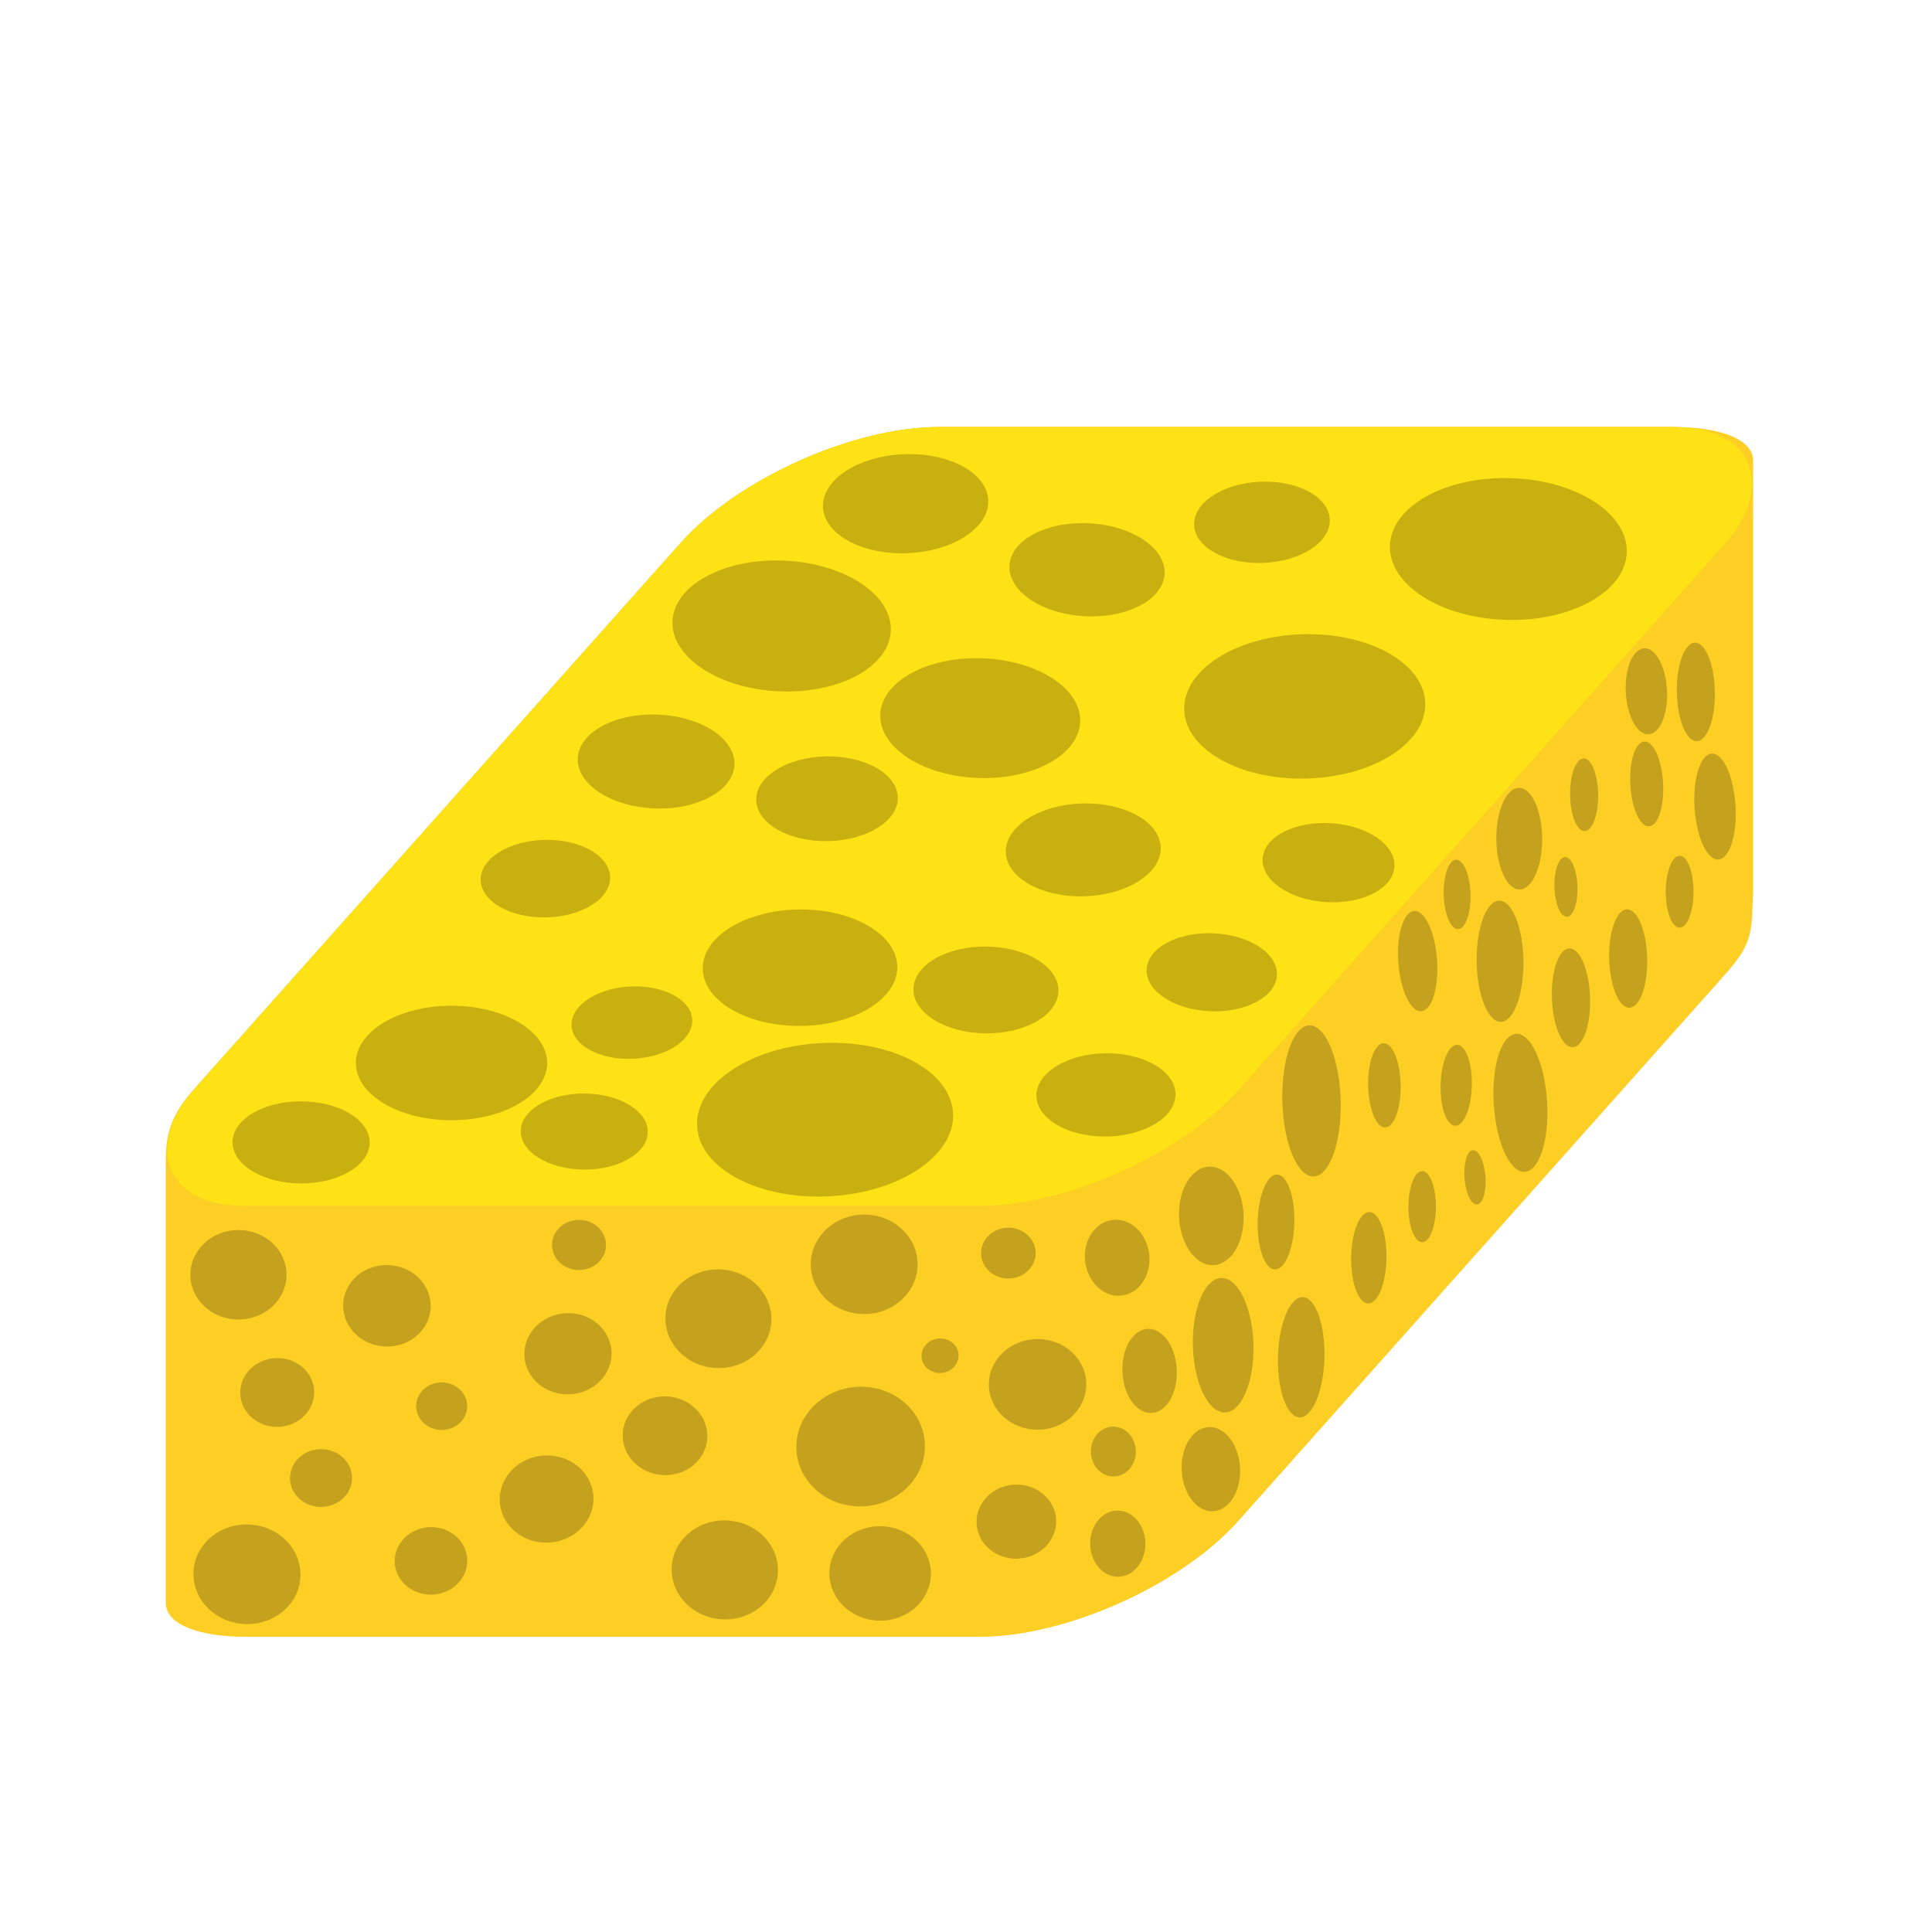 <?xml version="1.0" encoding="UTF-8" standalone="no"?>
<svg
   xmlns:dc="http://purl.org/dc/elements/1.1/"
   xmlns:cc="http://creativecommons.org/ns#"
   xmlns:rdf="http://www.w3.org/1999/02/22-rdf-syntax-ns#"
   xmlns:svg="http://www.w3.org/2000/svg"
   xmlns="http://www.w3.org/2000/svg"
   xmlns:xlink="http://www.w3.org/1999/xlink"
   xmlns:sodipodi="http://sodipodi.sourceforge.net/DTD/sodipodi-0.dtd"
   xmlns:inkscape="http://www.inkscape.org/namespaces/inkscape"
   width="128"
   height="128"
   style="enable-background:new 0 0 128 128;"
   version="1.1"
   id="svg2295"
   sodipodi:docname="emoji_u1f9fd.svg"
   inkscape:version="0.92.3 (2405546, 2018-03-11)">
  <defs
     id="defs2299">
    <inkscape:perspective
       sodipodi:type="inkscape:persp3d"
       inkscape:vp_x="0 : 64 : 1"
       inkscape:vp_y="719.3398 : 694.65837 : 0"
       inkscape:vp_z="128 : 64 : 1"
       inkscape:persp3d-origin="64 : 42.666667 : 1"
       id="perspective830" />
  </defs>
  <sodipodi:namedview
     pagecolor="#ffffff"
     bordercolor="#666666"
     borderopacity="1"
     objecttolerance="10"
     gridtolerance="10"
     guidetolerance="10"
     inkscape:pageopacity="0"
     inkscape:pageshadow="2"
     inkscape:window-width="993"
     inkscape:window-height="506"
     id="namedview2297"
     showgrid="false"
     inkscape:zoom="0.921875"
     inkscape:cx="-310.57501"
     inkscape:cy="125.71463"
     inkscape:window-x="501"
     inkscape:window-y="226"
     inkscape:window-maximized="0"
     inkscape:current-layer="svg2295"
     inkscape:snap-object-midpoints="true"
     inkscape:snap-bbox="false"
     inkscape:bbox-paths="false"
     inkscape:bbox-nodes="true"
     inkscape:snap-bbox-edge-midpoints="true"
     inkscape:snap-intersection-paths="true"
     inkscape:snap-global="false"
     inkscape:measure-start="0,0"
     inkscape:measure-end="0,0"
     inkscape:snap-bbox-midpoints="true"
     inkscape:object-paths="true"
     inkscape:snap-nodes="true"
     inkscape:snap-others="false"
     inkscape:object-nodes="true"
     inkscape:snap-smooth-nodes="true" />
  <path
     style="opacity:1;vector-effect:none;fill:#fdcf25;fill-opacity:1;stroke:none;stroke-width:10;stroke-linecap:round;stroke-linejoin:round;stroke-miterlimit:4;stroke-dasharray:none;stroke-dashoffset:0;stroke-opacity:1;paint-order:stroke fill markers"
     d="m 62.209,28.286 c -5.695,0 -13.327,3.425 -17.115,7.678 L 12.822,72.194 c -1.894,2.126 -1.847,3.571 -1.835,5.433 v 28.571 c 0,1.521 2.429,2.244 5.277,2.244 h 48.666 c 5.695,0 13.329,-3.425 17.117,-7.678 L 114.316,64.534 c 1.894,-2.126 1.712,-2.859 1.835,-5.433 V 30.53 c 0,-1.521 -2.429,-2.244 -5.277,-2.244 z"
     id="rect846-1"
     inkscape:connector-curvature="0"
     sodipodi:nodetypes="scccssscccsss" />
  <g
     id="g1004" />
  <rect
     style="opacity:1;vector-effect:none;fill:#e3cd31;fill-opacity:1;stroke:none;stroke-width:11.572;stroke-linecap:round;stroke-linejoin:round;stroke-miterlimit:4;stroke-dasharray:none;stroke-dashoffset:0;stroke-opacity:1;paint-order:stroke fill markers"
     id="rect846"
     width="69.225"
     height="69.078"
     x="77.123"
     y="37.88"
     rx="10.28"
     transform="matrix(1,0,-0.665,0.747,0,0)" />
  <rect
     transform="matrix(1,0,-0.665,0.747,0,0)"
     rx="10.28"
     y="37.88"
     x="77.123"
     height="69.078"
     width="69.225"
     id="rect4552"
     style="opacity:1;vector-effect:none;fill:#ffe215;fill-opacity:1;stroke:none;stroke-width:11.572;stroke-linecap:round;stroke-linejoin:round;stroke-miterlimit:4;stroke-dasharray:none;stroke-dashoffset:0;stroke-opacity:1;paint-order:stroke fill markers" />
  <ellipse
     style="opacity:1;vector-effect:none;fill:#000000;fill-opacity:0.22;stroke:none;stroke-width:10;stroke-linecap:round;stroke-linejoin:round;stroke-miterlimit:4;stroke-dasharray:none;stroke-dashoffset:0;stroke-opacity:1;paint-order:stroke fill markers"
     id="path4570"
     cx="29.914"
     cy="70.425"
     rx="6.338"
     ry="3.794" />
  <use
     id="use4948"
     inkscape:spray-origin="#path4570"
     xlink:href="#path4570"
     transform="matrix(1.141,0.052,-0.052,1.141,21.316,-40.438)"
     style="stroke-width:0.876;fill:#000000;fill-opacity:0.22"
     x="0"
     y="0"
     width="100%"
     height="100%" />
  <use
     id="use4950"
     inkscape:spray-origin="#path4570"
     xlink:href="#path4570"
     transform="matrix(0.81,-0.026,0.026,0.81,45.707,0.04)"
     style="stroke-width:1.233;fill:#000000;fill-opacity:0.22"
     x="0"
     y="0"
     width="100%"
     height="100%" />
  <use
     id="use4952"
     inkscape:spray-origin="#path4570"
     xlink:href="#path4570"
     transform="matrix(0.864,-0.036,0.036,0.864,31.62,-26.4)"
     style="stroke-width:1.156;fill:#000000;fill-opacity:0.22"
     x="0"
     y="0"
     width="100%"
     height="100%" />
  <use
     id="use4954"
     inkscape:spray-origin="#path4570"
     xlink:href="#path4570"
     transform="matrix(1.238,0.033,-0.033,1.238,65.222,-51.801)"
     style="stroke-width:0.807;fill:#000000;fill-opacity:0.22"
     x="0"
     y="0"
     width="100%"
     height="100%" />
  <use
     id="use4956"
     inkscape:spray-origin="#path4570"
     xlink:href="#path4570"
     transform="matrix(0.709,-0.03,0.03,0.709,60.287,-14.43)"
     style="stroke-width:1.41;fill:#000000;fill-opacity:0.22"
     x="0"
     y="0"
     width="100%"
     height="100%" />
  <use
     id="use4958"
     inkscape:spray-origin="#path4570"
     xlink:href="#path4570"
     transform="matrix(1.26,-0.034,0.034,1.26,46.356,-40.918)"
     style="stroke-width:0.793;fill:#000000;fill-opacity:0.22"
     x="0"
     y="0"
     width="100%"
     height="100%" />
  <use
     id="use4960"
     inkscape:spray-origin="#path4570"
     xlink:href="#path4570"
     transform="matrix(0.681,0.029,-0.029,0.681,61.956,15.589)"
     style="stroke-width:1.468;fill:#000000;fill-opacity:0.22"
     x="0"
     y="0"
     width="100%"
     height="100%" />
  <use
     id="use4962"
     inkscape:spray-origin="#path4570"
     xlink:href="#path4570"
     transform="matrix(0.664,0.004,-0.004,0.664,19.128,28.086)"
     style="stroke-width:1.507;fill:#000000;fill-opacity:0.22"
     x="0"
     y="0"
     width="100%"
     height="100%" />
  <use
     id="use4964"
     inkscape:spray-origin="#path4570"
     xlink:href="#path4570"
     transform="matrix(0.631,-0.032,0.032,0.631,20.734,24.27)"
     style="stroke-width:1.584;fill:#000000;fill-opacity:0.22"
     x="0"
     y="0"
     width="100%"
     height="100%" />
  <use
     id="use4966"
     inkscape:spray-origin="#path4570"
     xlink:href="#path4570"
     transform="matrix(0.677,-0.015,0.015,0.677,14.827,10.983)"
     style="stroke-width:1.476;fill:#000000;fill-opacity:0.22"
     x="0"
     y="0"
     width="100%"
     height="100%" />
  <use
     id="use4968"
     inkscape:spray-origin="#path4570"
     xlink:href="#path4570"
     transform="matrix(1.045,0.037,-0.037,1.045,36.288,-27.123)"
     style="stroke-width:0.956;fill:#000000;fill-opacity:0.22"
     x="0"
     y="0"
     width="100%"
     height="100%" />
  <use
     id="use4970"
     inkscape:spray-origin="#path4570"
     xlink:href="#path4570"
     transform="matrix(0.727,-0.01,0.01,0.727,50.82,21.64)"
     style="stroke-width:1.375;fill:#000000;fill-opacity:0.22"
     x="0"
     y="0"
     width="100%"
     height="100%" />
  <use
     id="use4972"
     inkscape:spray-origin="#path4570"
     xlink:href="#path4570"
     transform="matrix(1.017,-0.009,0.009,1.017,21.947,-7.24)"
     style="stroke-width:0.983;fill:#000000;fill-opacity:0.22"
     x="0"
     y="0"
     width="100%"
     height="100%" />
  <use
     id="use4974"
     inkscape:spray-origin="#path4570"
     xlink:href="#path4570"
     transform="matrix(0.758,0.009,-0.009,0.758,43.279,11.935)"
     style="stroke-width:1.32;fill:#000000;fill-opacity:0.22"
     x="0"
     y="0"
     width="100%"
     height="100%" />
  <use
     id="use4976"
     inkscape:spray-origin="#path4570"
     xlink:href="#path4570"
     transform="matrix(0.811,0.044,-0.044,0.811,50.858,-20.684)"
     style="stroke-width:1.231;fill:#000000;fill-opacity:0.22"
     x="0"
     y="0"
     width="100%"
     height="100%" />
  <use
     id="use4978"
     inkscape:spray-origin="#path4570"
     xlink:href="#path4570"
     transform="matrix(0.717,0.002,-0.002,0.717,-1.358,25.13)"
     style="stroke-width:1.394;fill:#000000;fill-opacity:0.22"
     x="0"
     y="0"
     width="100%"
     height="100%" />
  <use
     id="use4980"
     inkscape:spray-origin="#path4570"
     xlink:href="#path4570"
     transform="matrix(0.74,-0.013,0.013,0.74,31.74,1.196)"
     style="stroke-width:1.351;fill:#000000;fill-opacity:0.22"
     x="0"
     y="0"
     width="100%"
     height="100%" />
  <use
     id="use4982"
     inkscape:spray-origin="#path4570"
     xlink:href="#path4570"
     transform="matrix(1.338,-0.067,0.067,1.338,9.92,-18.042)"
     style="stroke-width:0.747;fill:#000000;fill-opacity:0.22"
     x="0"
     y="0"
     width="100%"
     height="100%" />
  <use
     id="use4984"
     inkscape:spray-origin="#path4570"
     xlink:href="#path4570"
     transform="matrix(0.819,0.033,-0.033,0.819,21.293,-8.213)"
     style="stroke-width:1.22;fill:#000000;fill-opacity:0.22"
     x="0"
     y="0"
     width="100%"
     height="100%" />
  <use
     id="use4986"
     inkscape:spray-origin="#path4570"
     xlink:href="#path4570"
     transform="matrix(0.689,0.042,-0.042,0.689,70.367,7.373)"
     style="stroke-width:1.449;fill:#000000;fill-opacity:0.22"
     x="0"
     y="0"
     width="100%"
     height="100%" />
  <ellipse
     style="opacity:1;vector-effect:none;fill:#000000;fill-opacity:0.22;stroke:none;stroke-width:10;stroke-linecap:round;stroke-linejoin:round;stroke-miterlimit:4;stroke-dasharray:none;stroke-dashoffset:0;stroke-opacity:1;paint-order:stroke fill markers"
     id="path4988"
     cx="15.797"
     cy="84.457"
     rx="3.186"
     ry="2.965" />
  <use
     id="use4990"
     inkscape:spray-origin="#path4988"
     xlink:href="#path4988"
     transform="matrix(0.768,-0.031,0.031,0.768,3.617,27.881)"
     style="stroke-width:1.3;fill:#000000;fill-opacity:0.22"
     x="0"
     y="0"
     width="100%"
     height="100%" />
  <use
     id="use4992"
     inkscape:spray-origin="#path4988"
     xlink:href="#path4988"
     transform="matrix(0.91,0.027,-0.027,0.91,13.54,9.23)"
     style="stroke-width:1.099;fill:#000000;fill-opacity:0.22"
     x="0"
     y="0"
     width="100%"
     height="100%" />
  <use
     id="use4994"
     inkscape:spray-origin="#path4988"
     xlink:href="#path4988"
     transform="matrix(0.754,-0.025,0.025,0.754,14.531,40.127)"
     style="stroke-width:1.325;fill:#000000;fill-opacity:0.22"
     x="0"
     y="0"
     width="100%"
     height="100%" />
  <use
     id="use4996"
     inkscape:spray-origin="#path4988"
     xlink:href="#path4988"
     transform="matrix(0.531,0.006,-0.006,0.531,21.381,48.221)"
     style="stroke-width:1.882;fill:#000000;fill-opacity:0.22"
     x="0"
     y="0"
     width="100%"
     height="100%" />
  <use
     id="use4998"
     inkscape:spray-origin="#path4988"
     xlink:href="#path4988"
     transform="matrix(1.055,0.026,-0.026,1.055,43.842,14.731)"
     style="stroke-width:0.947;fill:#000000;fill-opacity:0.22"
     x="0"
     y="0"
     width="100%"
     height="100%" />
  <use
     id="use5000"
     inkscape:spray-origin="#path4988"
     xlink:href="#path4988"
     transform="matrix(0.561,-0.005,0.005,0.561,29.078,35.18)"
     style="stroke-width:1.784;fill:#000000;fill-opacity:0.22"
     x="0"
     y="0"
     width="100%"
     height="100%" />
  <use
     id="use5002"
     inkscape:spray-origin="#path4988"
     xlink:href="#path4988"
     transform="matrix(0.973,-0.055,0.055,0.973,16.198,18.008)"
     style="stroke-width:1.026;fill:#000000;fill-opacity:0.22"
     x="0"
     y="0"
     width="100%"
     height="100%" />
  <use
     id="use5004"
     inkscape:spray-origin="#path4988"
     xlink:href="#path4988"
     transform="matrix(0.645,-0.01,0.01,0.645,10.236,43.608)"
     style="stroke-width:1.549;fill:#000000;fill-opacity:0.22"
     x="0"
     y="0"
     width="100%"
     height="100%" />
  <use
     id="use5006"
     inkscape:spray-origin="#path4988"
     xlink:href="#path4988"
     transform="matrix(1.013,-0.007,0.007,1.013,52.148,6.274)"
     style="stroke-width:0.987;fill:#000000;fill-opacity:0.22"
     x="0"
     y="0"
     width="100%"
     height="100%" />
  <use
     id="use5008"
     inkscape:spray-origin="#path4988"
     xlink:href="#path4988"
     transform="matrix(0.827,-0.037,0.037,0.827,51.147,31.55)"
     style="stroke-width:1.207;fill:#000000;fill-opacity:0.22"
     x="0"
     y="0"
     width="100%"
     height="100%" />
  <use
     id="use5010"
     inkscape:spray-origin="#path4988"
     xlink:href="#path4988"
     transform="matrix(0.879,0.044,-0.044,0.879,33.891,20.19)"
     style="stroke-width:1.136;fill:#000000;fill-opacity:0.22"
     x="0"
     y="0"
     width="100%"
     height="100%" />
  <use
     id="use5012"
     inkscape:spray-origin="#path4988"
     xlink:href="#path4988"
     transform="matrix(0.906,-0.048,0.048,0.906,19.263,13.93)"
     style="stroke-width:1.102;fill:#000000;fill-opacity:0.22"
     x="0"
     y="0"
     width="100%"
     height="100%" />
  <use
     id="use5014"
     inkscape:spray-origin="#path4988"
     xlink:href="#path4988"
     transform="matrix(1.335,-0.069,0.069,1.335,30.102,-15.822)"
     style="stroke-width:0.748;fill:#000000;fill-opacity:0.22"
     x="0"
     y="0"
     width="100%"
     height="100%" />
  <use
     id="use5016"
     inkscape:spray-origin="#path4988"
     xlink:href="#path4988"
     transform="matrix(1.104,0.064,-0.064,1.104,35.985,9.757)"
     style="stroke-width:0.905;fill:#000000;fill-opacity:0.22"
     x="0"
     y="0"
     width="100%"
     height="100%" />
  <use
     id="use5018"
     inkscape:spray-origin="#path4988"
     xlink:href="#path4988"
     transform="matrix(1.112,0.051,-0.051,1.112,3.103,9.578)"
     style="stroke-width:0.899;fill:#000000;fill-opacity:0.22"
     x="0"
     y="0"
     width="100%"
     height="100%" />
  <use
     id="use5020"
     inkscape:spray-origin="#path4988"
     xlink:href="#path4988"
     transform="matrix(1.111,0.003,-0.003,1.111,39.958,-10.115)"
     style="stroke-width:0.9;fill:#000000;fill-opacity:0.22"
     x="0"
     y="0"
     width="100%"
     height="100%" />
  <use
     id="use5022"
     inkscape:spray-origin="#path4988"
     xlink:href="#path4988"
     transform="matrix(1.101,0.057,-0.057,1.101,35.017,-6.519)"
     style="stroke-width:0.907;fill:#000000;fill-opacity:0.22"
     x="0"
     y="0"
     width="100%"
     height="100%" />
  <use
     id="use5024"
     inkscape:spray-origin="#path4988"
     xlink:href="#use5004"
     transform="matrix(0.889,0.059,-0.046,1.145,59.651,-11.108)"
     style="stroke-width:0.99;fill:#000000;fill-opacity:0.22"
     x="0"
     y="0"
     width="100%"
     height="100%" />
  <use
     id="use5026"
     inkscape:spray-origin="#path4988"
     xlink:href="#use5004"
     transform="matrix(0.88,-5.1491634e-4,5.1491634e-4,0.88,48.039,-3.142)"
     style="stroke-width:1.136;fill:#000000;fill-opacity:0.22"
     x="0"
     y="0"
     width="100%"
     height="100%" />
  <use
     id="use5028"
     inkscape:spray-origin="#path4988"
     xlink:href="#use5004"
     transform="matrix(1.019,-0.207,0.236,1.297,29.231,-39.276)"
     style="stroke-width:0.854;fill:#000000;fill-opacity:0.22"
     x="0"
     y="0"
     width="100%"
     height="100%" />
  <use
     id="use5030"
     inkscape:spray-origin="#path4988"
     xlink:href="#use5004"
     transform="matrix(0.597,-0.036,0.036,0.597,46.058,32.124)"
     style="stroke-width:1.673;fill:#000000;fill-opacity:0.22"
     x="0"
     y="0"
     width="100%"
     height="100%" />
  <use
     height="100%"
     width="100%"
     y="0"
     x="0"
     style="stroke-width:0.75;fill:#000000;fill-opacity:0.22"
     transform="matrix(1.019,-0.268,0.236,1.681,35.468,-78.357)"
     xlink:href="#use5004"
     inkscape:spray-origin="#path4988"
     id="use5032" />
  <use
     id="use5034"
     inkscape:spray-origin="#path4988"
     xlink:href="#use5004"
     transform="matrix(0.858,-0.229,0.199,1.437,38.428,-45.019)"
     style="stroke-width:0.885;fill:#000000;fill-opacity:0.22"
     x="0"
     y="0"
     width="100%"
     height="100%" />
  <use
     height="100%"
     width="100%"
     y="0"
     x="0"
     style="stroke-width:0.853;fill:#000000;fill-opacity:0.22"
     transform="matrix(0.922,-0.229,0.214,1.437,39.657,-38.511)"
     xlink:href="#use5004"
     inkscape:spray-origin="#path4988"
     id="use5036" />
  <use
     height="100%"
     width="100%"
     y="0"
     x="0"
     style="stroke-width:1.264;fill:#000000;fill-opacity:0.22"
     transform="matrix(0.724,0.044,-0.037,0.862,61.987,10.82)"
     xlink:href="#use5004"
     inkscape:spray-origin="#path4988"
     id="use5038" />
  <use
     id="use5040"
     inkscape:spray-origin="#path4988"
     xlink:href="#use5004"
     transform="matrix(0.6,-0.268,0.139,1.681,85.982,-113.069)"
     style="stroke-width:0.978;fill:#000000;fill-opacity:0.22"
     x="0"
     y="0"
     width="100%"
     height="100%" />
  <use
     id="use5042"
     inkscape:spray-origin="#path4988"
     xlink:href="#use5040"
     transform="matrix(0.855,-1.9683012e-4,1.9683012e-4,0.855,-4.353,32.73)"
     style="stroke-width:1.169;fill:#000000;fill-opacity:0.22"
     x="0"
     y="0"
     width="100%"
     height="100%" />
  <use
     id="use5044"
     inkscape:spray-origin="#path4988"
     xlink:href="#use5040"
     transform="matrix(1.004,-0.017,0.017,1.004,-9.502,21.991)"
     style="stroke-width:0.995;fill:#000000;fill-opacity:0.22"
     x="0"
     y="0"
     width="100%"
     height="100%" />
  <use
     id="use5046"
     inkscape:spray-origin="#path4988"
     xlink:href="#use5040"
     transform="matrix(1.019,-0.053,0.053,1.019,-22.994,22.916)"
     style="stroke-width:0.98;fill:#000000;fill-opacity:0.22"
     x="0"
     y="0"
     width="100%"
     height="100%" />
  <use
     id="use5048"
     inkscape:spray-origin="#path4988"
     xlink:href="#use5040"
     transform="matrix(0.552,-0.031,0.031,0.552,34.28,56.179)"
     style="stroke-width:1.808;fill:#000000;fill-opacity:0.22"
     x="0"
     y="0"
     width="100%"
     height="100%" />
  <use
     id="use5050"
     inkscape:spray-origin="#path4988"
     xlink:href="#use5040"
     transform="matrix(0.862,-0.032,0.032,0.862,10.781,16.016)"
     style="stroke-width:1.159;fill:#000000;fill-opacity:0.22"
     x="0"
     y="0"
     width="100%"
     height="100%" />
  <use
     id="use5052"
     inkscape:spray-origin="#path4988"
     xlink:href="#use5040"
     transform="matrix(0.73,0.014,-0.014,0.73,29.903,24.041)"
     style="stroke-width:1.369;fill:#000000;fill-opacity:0.22"
     x="0"
     y="0"
     width="100%"
     height="100%" />
  <use
     id="use5054"
     inkscape:spray-origin="#path4988"
     xlink:href="#use5040"
     transform="matrix(0.928,0.03,-0.03,0.928,-12.203,37.417)"
     style="stroke-width:1.077;fill:#000000;fill-opacity:0.22"
     x="0"
     y="0"
     width="100%"
     height="100%" />
  <use
     id="use5056"
     inkscape:spray-origin="#path4988"
     xlink:href="#use5040"
     transform="matrix(0.606,-0.008,0.008,0.606,35.295,31.88)"
     style="stroke-width:1.65;fill:#000000;fill-opacity:0.22"
     x="0"
     y="0"
     width="100%"
     height="100%" />
  <use
     id="use5058"
     inkscape:spray-origin="#path4988"
     xlink:href="#use5040"
     transform="matrix(0.738,0.004,-0.004,0.738,22.218,18.376)"
     style="stroke-width:1.354;fill:#000000;fill-opacity:0.22"
     x="0"
     y="0"
     width="100%"
     height="100%" />
  <use
     id="use5060"
     inkscape:spray-origin="#path4988"
     xlink:href="#use5040"
     transform="matrix(0.821,0.035,-0.035,0.821,5.838,30.332)"
     style="stroke-width:1.218;fill:#000000;fill-opacity:0.22"
     x="0"
     y="0"
     width="100%"
     height="100%" />
  <use
     id="use5062"
     inkscape:spray-origin="#path4988"
     xlink:href="#use5040"
     transform="matrix(0.963,0.04,-0.04,0.963,-21.826,32.322)"
     style="stroke-width:1.038;fill:#000000;fill-opacity:0.22"
     x="0"
     y="0"
     width="100%"
     height="100%" />
  <use
     id="use5064"
     inkscape:spray-origin="#path4988"
     xlink:href="#use5040"
     transform="matrix(1.076,-0.048,0.048,1.076,-9.47,9.503)"
     style="stroke-width:0.929;fill:#000000;fill-opacity:0.22"
     x="0"
     y="0"
     width="100%"
     height="100%" />
  <use
     id="use5066"
     inkscape:spray-origin="#path4988"
     xlink:href="#use5040"
     transform="matrix(0.999,-0.008,0.008,0.999,-4.738,18.607)"
     style="stroke-width:1.001;fill:#000000;fill-opacity:0.22"
     x="0"
     y="0"
     width="100%"
     height="100%" />
  <use
     id="use5068"
     inkscape:spray-origin="#path4988"
     xlink:href="#use5040"
     transform="matrix(1.23,0.006,-0.006,1.23,-38.541,6.626)"
     style="stroke-width:0.813;fill:#000000;fill-opacity:0.22"
     x="0"
     y="0"
     width="100%"
     height="100%" />
  <use
     id="use5070"
     inkscape:spray-origin="#path4988"
     xlink:href="#use5040"
     transform="matrix(0.722,0.015,-0.015,0.722,13.789,45.161)"
     style="stroke-width:1.386;fill:#000000;fill-opacity:0.22"
     x="0"
     y="0"
     width="100%"
     height="100%" />
  <use
     id="use5078"
     inkscape:spray-origin="#path4988"
     xlink:href="#use5068"
     transform="matrix(1.14,-0.057,0.057,1.14,-16.193,6.129)"
     style="stroke-width:0.876;fill:#000000;fill-opacity:0.22"
     x="0"
     y="0"
     width="100%"
     height="100%" />
  <use
     id="use5080"
     inkscape:spray-origin="#path4988"
     xlink:href="#use5068"
     transform="matrix(1.295,-0.009,0.011,1.11,-48.362,19.328)"
     style="stroke-width:0.834;fill:#000000;fill-opacity:0.22"
     x="0"
     y="0"
     width="100%"
     height="100%" />
  <use
     id="use5084"
     inkscape:spray-origin="#path4988"
     xlink:href="#use5068"
     transform="matrix(0.992,0.039,-0.039,0.992,-9.895,22.869)"
     style="stroke-width:1.008;fill:#000000;fill-opacity:0.22"
     x="0"
     y="0"
     width="100%"
     height="100%" />
  <use
     id="use5086"
     inkscape:spray-origin="#path4988"
     xlink:href="#use5068"
     transform="matrix(0.882,-0.017,0.021,0.71,20.087,2.272)"
     style="stroke-width:1.264;fill:#000000;fill-opacity:0.22"
     x="0"
     y="0"
     width="100%"
     height="100%" />
  <use
     id="use5088"
     inkscape:spray-origin="#path4988"
     xlink:href="#use5068"
     transform="matrix(0.573,-0.008,0.008,0.573,39.082,23.561)"
     style="stroke-width:1.745;fill:#000000;fill-opacity:0.22"
     x="0"
     y="0"
     width="100%"
     height="100%" />
  <use
     id="use5090"
     inkscape:spray-origin="#path4988"
     xlink:href="#use5068"
     transform="matrix(1.247,-0.018,0.018,1.247,-38.184,-4.687)"
     style="stroke-width:0.802;fill:#000000;fill-opacity:0.22"
     x="0"
     y="0"
     width="100%"
     height="100%" />
  <use
     id="use5092"
     inkscape:spray-origin="#path4988"
     xlink:href="#use5068"
     transform="matrix(0.98,0.007,-0.008,0.839,3.771,1.435)"
     style="stroke-width:1.103;fill:#000000;fill-opacity:0.22"
     x="0"
     y="0"
     width="100%"
     height="100%" />
</svg>
